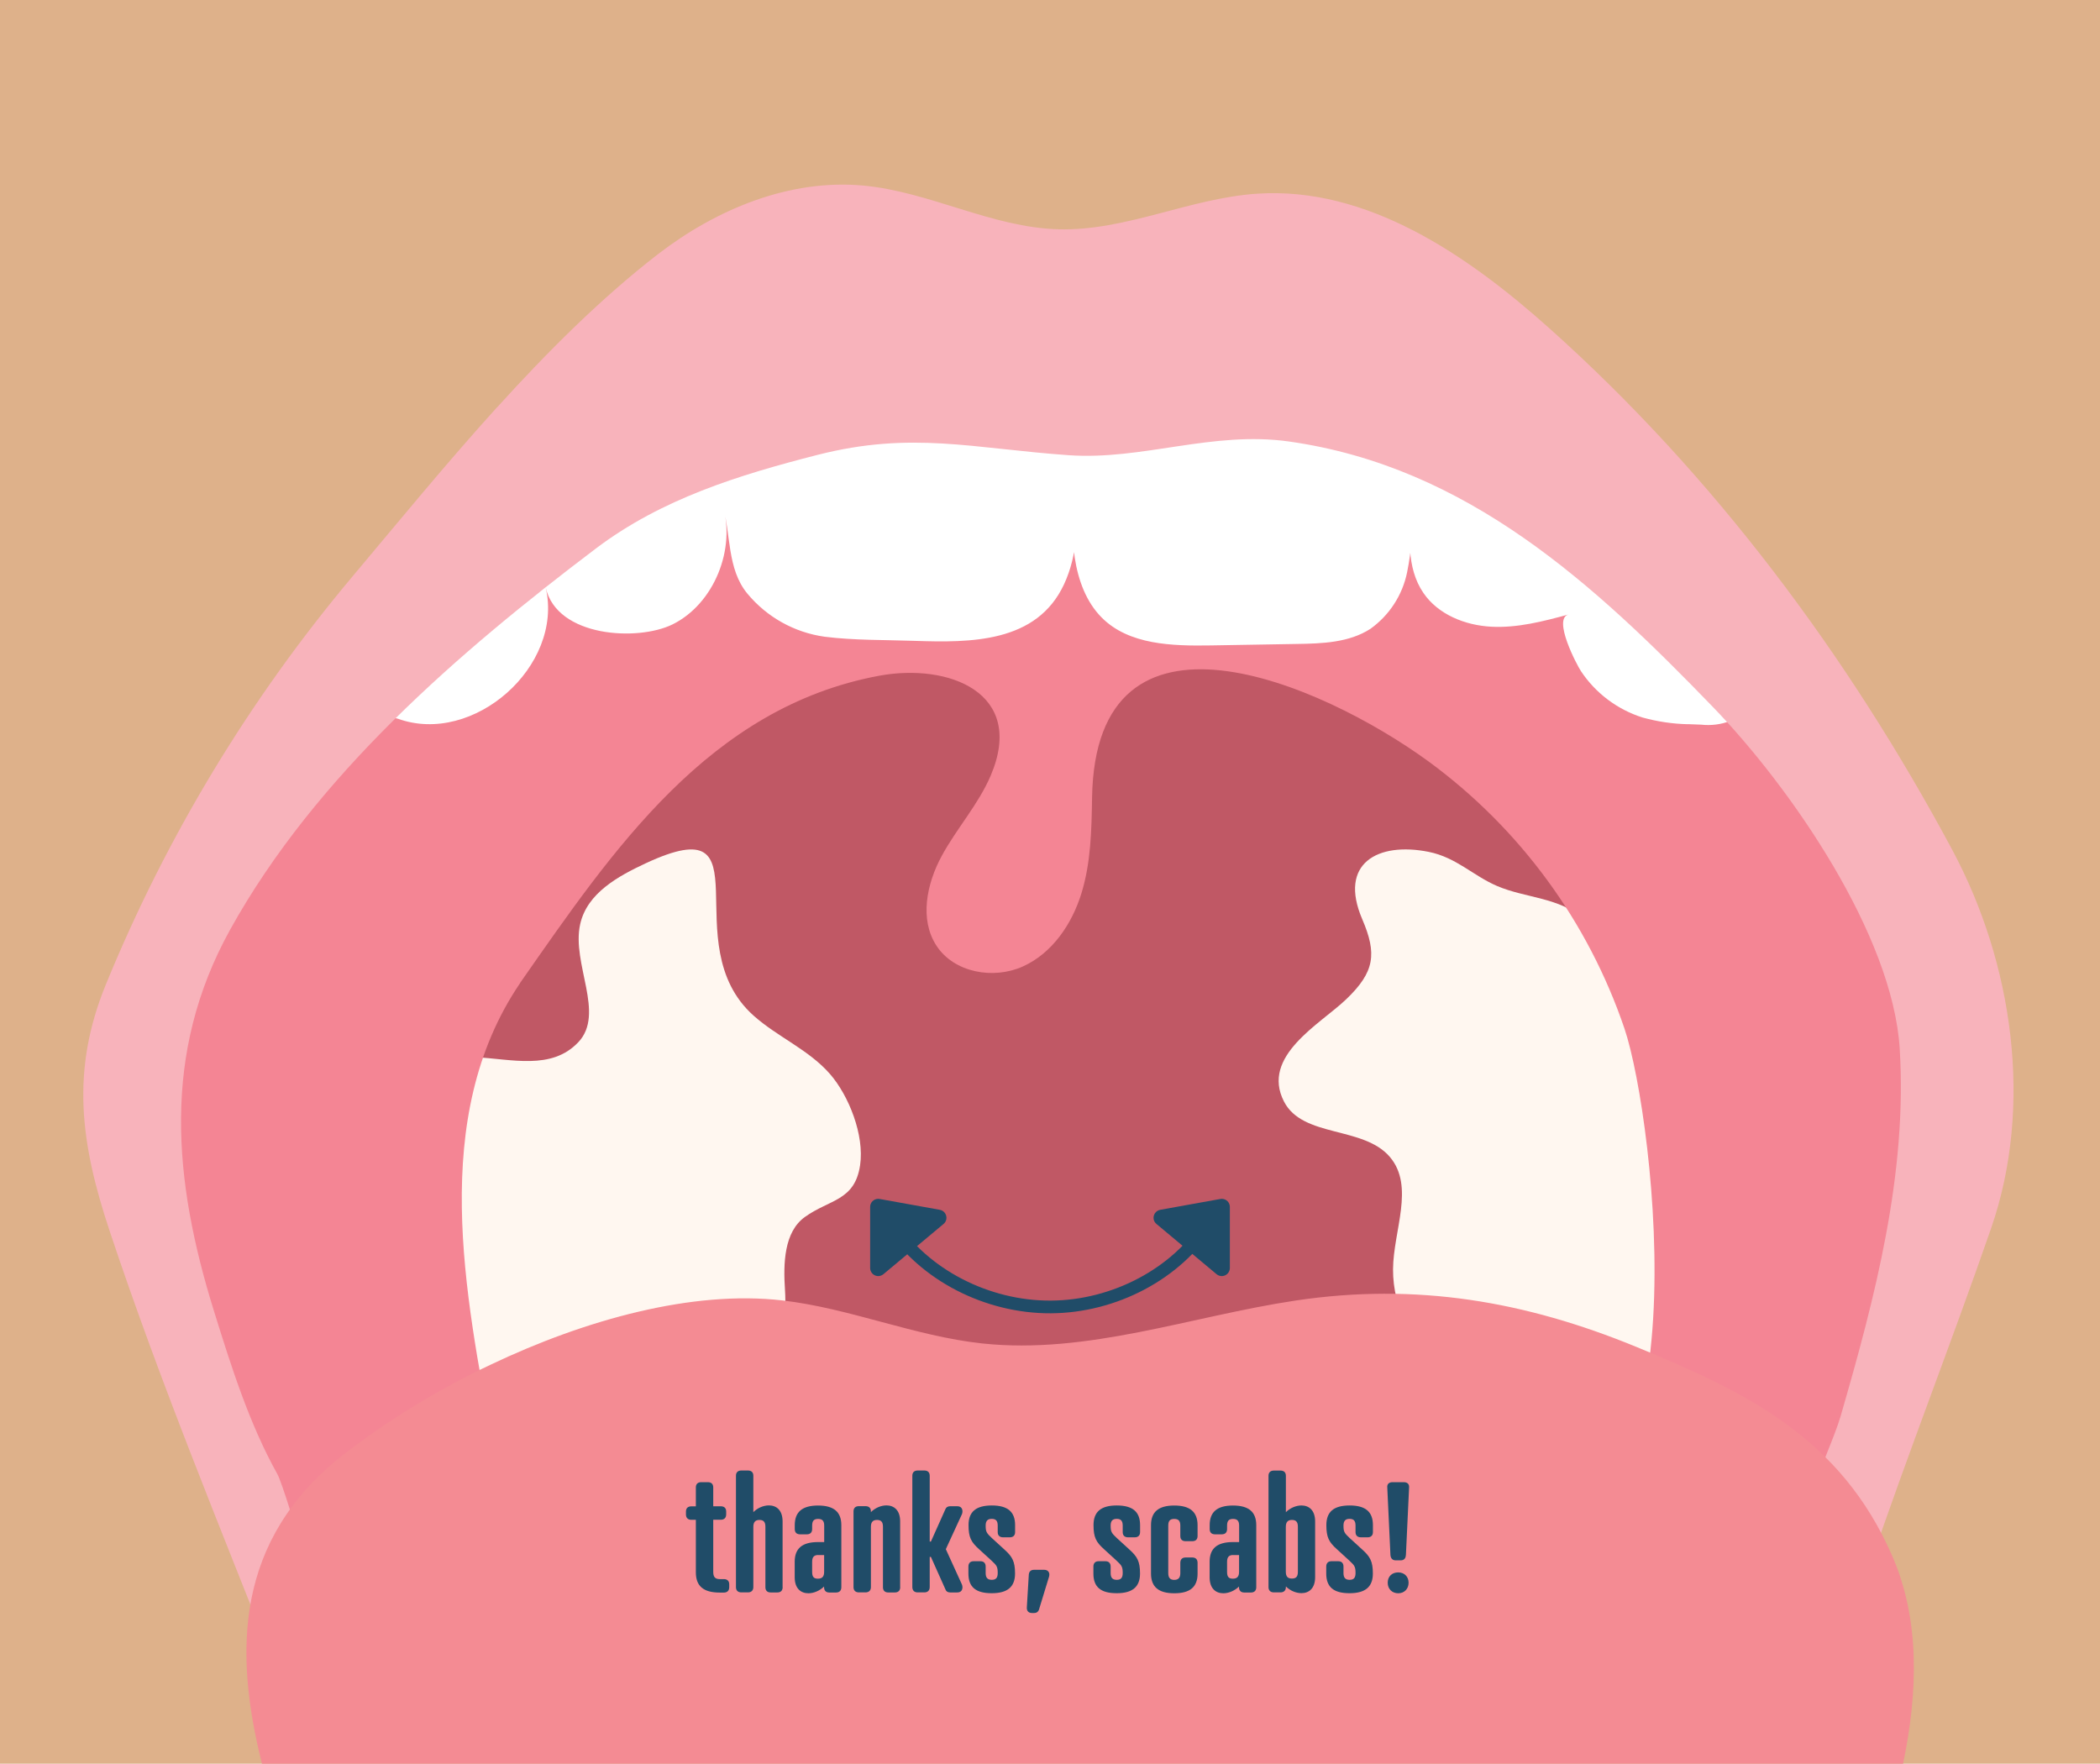 <?xml version="1.0" encoding="UTF-8"?><svg id="Layer_2" xmlns="http://www.w3.org/2000/svg" viewBox="0 0 331 278"><g id="Layer_1-2"><rect id="Rectangle_378" width="331" height="278" fill="#deb18a"/><rect width="331" height="278" fill="none"/><path id="Path_3684" d="M165.1,257.91c15.68,.22,31.33-1.43,46.61-4.92,14.71-3.41,29.08-9.73,39.87-20.29,16.46-16.12,22.77-41.17,18.2-63.76s-19.18-42.49-38.04-55.73c-18.24-12.81-42.3-22.1-64.83-22.1-21.92,0-46.31,8.77-64.35,20.98-19.08,12.91-34.05,32.55-39.01,55.05s.91,47.66,17.09,64.06c10.6,10.75,24.86,17.32,39.51,20.98,14.72,3.64,29.8,5.56,44.96,5.72Zm2.01-166.71v1.65c-.26-.79-.28-1.37,0-1.65h0Z" fill="#c05865"/><path id="Path_12938" d="M91.14,164.29c4.31-4.56-1.09-12.36,.31-18.63,1.09-4.89,5.98-7.56,10.35-9.6,19.57-9.11,4.22,12.68,17,24.04,3.79,3.37,8.65,5.33,12.01,9.17,2.97,3.4,5.46,9.64,4.76,14.38-.84,5.66-4.81,5.36-8.72,8.18-3.28,2.37-3.4,7.33-3.12,11.5,.57,8.51-3.17,15.98-10.6,19.91-4.57,2.42-9.89,2.56-14.99,2.4-8.76-.27-18.1-1.55-24.76-7.55-8.64-7.78-13.08-28.16-11.07-39.88,3.64-21.2,20.42-5.02,28.83-13.93Z" fill="#fff7f0"/><path id="Path_12939" d="M202.39,173.64c2.96,5.73,12.54,3.81,16.7,8.74,3.92,4.65,.52,11.6,.48,17.68-.08,12.52,13.13,24.74,24.43,27.62,5.29,1.35,11.3,.9,15.63-2.42,5.26-4.03,6.92-11.16,7.53-17.75,1.62-17.58-1.58-35.27-9.27-51.17-2.04-4.2-4.45-8.33-7.99-11.36-4.25-3.63-9.37-3.38-13.93-5.33-3.8-1.63-6.42-4.5-10.78-5.38-8.02-1.61-14.25,1.8-10.48,10.6,2.34,5.45,2,8.32-2.55,12.66-4.08,3.9-13.48,8.93-9.77,16.11Z" fill="#fff7f0"/><path id="Path_3687" d="M89.93,252.91c.32,0,.65,.02,.97,.03,3.88,.22,7.84,0,11.72,0h121.95c10.73,0,19.42,.62,29.13,3.07,8.43,2.13,15.8,2.1,23.22-3.35,7.59-5.58,12.29-14.2,16.31-22.72,8.6-18.21,15.37-38.01,13.85-58.09-.95-12.62-5.16-24.8-10.44-36.3-13.68-29.75-35.34-56.29-63.54-72.94s-63.11-22.75-94.55-13.61c-32.9,9.56-59.11,34.19-81.9,59.78-14.94,16.77-29.56,35.55-32.52,57.81-2.97,22.39,6.34,44.37,15.45,65.04,3.79,8.59,8.24,17.88,16.76,21.81,1.7,.77,3.49,1.31,5.33,1.63,9.34,1.7,19.6-2.32,28.26-2.16Zm-7.96-97.97l.21-.3c14.41-20.63,29.6-43.15,56.39-48.13,10.9-2.02,23.15,2.63,17.6,15.7-1.94,4.57-5.37,8.34-7.74,12.71s-3.54,9.99-.82,14.15c2.78,4.25,8.97,5.35,13.6,3.27s7.74-6.67,9.24-11.52,1.6-10,1.68-15.07c.52-33.51,36.06-18.11,53.04-5.73,14.38,10.54,25.16,25.25,30.89,42.14,4.82,14.33,12.71,82.05-16.51,75.91-10.65-2.24-15.02-11.5-26.24-10.24-12.65,1.41-25.17,1.18-37.86,1.18h-.52c-16.21,.06-32.41,.09-48.62,.4-6.66,.12-13.35-.45-19.49,2.09-4.77,1.97-7.82,6.24-13.33,7.44-4.87,1.06-10.6-.2-13.4-4.32-1.46-2.15-1.96-4.78-2.44-7.34-4.31-23.26-10.08-51.11,4.33-72.33h0Z" fill="#f48594"/><path id="Path_3688" d="M266.06,114.15c-2.41-.05-4.81-.41-7.14-1.05-3.97-1.25-7.4-3.82-9.71-7.28-.67-1-4.5-8.27-2-8.96-3.98,1.08-8.05,2.14-12.17,1.92s-8.37-1.92-10.69-5.33c-2.71-3.97-2.29-9.21-1.76-13.99,.18,3.61-.09,7.23-.81,10.78-.74,3.58-2.8,6.74-5.77,8.87-3.37,2.19-7.63,2.33-11.65,2.39l-13.49,.23c-6.1,.1-12.94-.07-17.24-4.41-4.81-4.86-5.06-13.47-4.22-20.25,.6,5.07,.46,10.39-1.69,15.01-4.3,9.26-14.7,9.23-23.6,8.93-4.59-.16-9.61-.07-14.14-.65-4.76-.66-9.09-3.08-12.16-6.77-3.28-3.93-2.59-9.5-3.96-14.15,2.2,7.05-1.31,15.75-7.86,18.98-5.47,2.69-18.18,2.03-19.98-5.78,2.85,12.35-11.4,24.96-23.32,20.64-1.14-.31-2.33-.44-3.51-.37-.23-7.25,4.92-13.49,10.18-18.49,24.84-23.59,58.95-36.52,93.18-37.69s68.42,9.02,97.75,26.7c4.33,2.61,8.62,5.44,11.85,9.32,4.05,4.88,5.71,10.99,3.69,16.99-.49,1.67-1.63,3.08-3.16,3.91-1.45,.55-3,.74-4.54,.57-.69-.03-1.4-.05-2.1-.08Z" fill="#fff"/><path id="Path_3689" d="M78.33,64.23c8-8.83,16.46-17.27,25.33-24.13,9.24-7.13,20.8-11.93,32.42-10.85,10.49,.98,20.22,6.6,30.75,6.89,10.62,.29,20.69-4.9,31.3-5.61,17.36-1.16,33.16,9.65,46.13,21.26,25.92,23.19,47.02,51.5,63.45,82.16,9.59,17.88,12.81,40.36,6.13,59.64-6.18,17.83-13.09,35.43-19.19,53.34-2.01,5.89-9.53,12.37-12.5,4.16-2-5.53,6.29-22.08,7.95-27.82,5.45-18.79,10.55-38.23,9.33-57.98-1.11-17.92-17.15-41.13-29.36-53.77-18.77-19.43-38.77-37.95-66.89-41.93-12.09-1.71-23.06,2.97-34.72,2.16-15.11-1.06-24.74-3.84-39.61-.05-12.37,3.16-24.55,6.92-34.88,14.72-21.62,16.35-44.23,35.81-57.7,60.12-10.82,19.52-8.95,39.5-2.56,60.06,2.78,8.94,5.6,17.85,10.03,25.79,1.12,2.01,10.57,31.83,5.23,31.73l-5.08-.09c-9.19-23.26-18.77-46.45-26.63-70.07-4.58-13.77-6.12-25.18-.61-38.7,9.56-23.38,22.71-45.13,38.96-64.46,7.08-8.42,14.66-17.69,22.71-26.58Z" fill="#f8b3bb"/><path id="Path_3932" d="M190.5,192.79c-5.02,7.95-14.83,13.16-24.88,13.21s-19.95-5.07-25.12-12.97" fill="none" stroke="#204c68" stroke-linecap="round" stroke-linejoin="round" stroke-width="2"/><path id="Path_3933" d="M138.65,188.98l9.48,1.71c.69,.12,1.15,.79,1.03,1.48-.05,.29-.21,.56-.44,.75l-9.48,7.92c-.54,.45-1.34,.38-1.79-.16-.19-.23-.3-.52-.3-.82v-9.63c0-.7,.57-1.27,1.27-1.27,.08,0,.15,0,.23,.02Z" fill="#204c68"/><path id="Path_3934" d="M192.35,188.98l-9.48,1.71c-.69,.13-1.15,.79-1.03,1.48,.05,.29,.21,.56,.44,.75l9.48,7.92c.54,.45,1.34,.38,1.79-.16,.19-.23,.3-.52,.3-.82v-9.63c0-.7-.57-1.27-1.27-1.27-.08,0-.15,0-.23,.02Z" fill="#204c68"/><path d="M299.96,278c2.35-11.28,2.69-22.67-1.7-32.74-8.11-18.6-22.9-25.8-40.33-32.96-17.52-7.2-34.68-10.16-53.72-7.31-16.5,2.47-32.81,8.55-49.4,6.76-10.69-1.15-20.82-5.54-31.5-6.78-14.17-1.64-31.08,3.03-46.02,10.15-8.23,3.88-16.01,8.64-23.22,14.2-17.08,13.41-17.21,31.04-12.78,48.68H299.96Z" fill="#f48b93"/><path d="M109.68,237.42v-2.98c0-.53,.31-.82,.84-.82h1.06c.53,0,.84,.29,.84,.82v2.98h1.2c.53,0,.84,.29,.84,.82v.46c0,.53-.31,.84-.84,.84h-1.2v8.21c0,.77,.26,1.15,1.03,1.15h.65c.53,0,.84,.29,.84,.82v.46c0,.53-.31,.84-.84,.84h-.65c-2.59,0-3.77-1.03-3.77-3.19v-8.28h-.72c-.53,0-.84-.31-.84-.84v-.46c0-.53,.31-.82,.84-.82h.72Z" fill="#204c68"/><path d="M123.36,250.18c0,.5-.29,.82-.82,.82h-1.08c-.53,0-.82-.31-.82-.82v-9.55c0-.74-.29-1.06-.94-1.06s-.96,.34-.96,1.1v9.5c0,.5-.31,.82-.84,.82h-1.06c-.53,0-.84-.31-.84-.82v-17.57c0-.53,.31-.82,.84-.82h1.06c.53,0,.84,.29,.84,.82v5.74c.67-.67,1.61-1.06,2.45-1.06,1.18,0,2.16,.74,2.16,2.52v10.37Z" fill="#204c68"/><path d="M129.91,243.06v-2.59c0-.77-.31-1.06-.96-1.06s-.94,.29-.94,1.06v.55c0,.53-.31,.82-.84,.82h-1.06c-.53,0-.84-.29-.84-.82v-.62c0-2.09,1.18-3.1,3.67-3.1s3.67,1.01,3.67,3.1v9.79c0,.5-.29,.82-.82,.82h-1.08c-.53,0-.82-.31-.82-.82v-.12c-.7,.67-1.63,1.06-2.47,1.06-1.18,0-2.16-.74-2.16-2.52v-2.45c0-2.09,1.18-3.1,3.67-3.1h.96Zm-.96,2.04c-.62,0-.94,.31-.94,1.06v1.61c0,.77,.26,1.06,.91,1.06s.98-.31,.98-1.08v-2.64h-.96Z" fill="#204c68"/><path d="M141.89,250.18c0,.5-.29,.82-.82,.82h-1.08c-.53,0-.82-.31-.82-.82v-9.55c0-.74-.29-1.06-.94-1.06s-.96,.34-.96,1.1v9.5c0,.5-.31,.82-.84,.82h-1.06c-.53,0-.84-.31-.84-.82v-11.95c0-.53,.31-.82,.84-.82h1.06c.53,0,.84,.29,.84,.82v.12c.67-.67,1.61-1.06,2.45-1.06,1.18,0,2.16,.74,2.16,2.52v10.37Z" fill="#204c68"/><path d="M146.54,242.98h.19l2.3-5.14c.1-.24,.34-.43,.74-.43h1.13c.82,0,.91,.77,.72,1.25l-2.54,5.52,2.54,5.57c.19,.48,.1,1.25-.72,1.25h-1.13c-.41,0-.65-.19-.74-.46l-2.3-5.14h-.19v4.75c0,.53-.31,.84-.84,.84h-1.06c-.53,0-.84-.31-.84-.84v-17.55c0-.53,.31-.82,.84-.82h1.06c.53,0,.84,.29,.84,.82v10.37Z" fill="#204c68"/><path d="M156.31,251.12c-2.52,0-3.67-.98-3.67-3.1v-1.1c0-.53,.29-.84,.82-.84h1.08c.53,0,.82,.31,.82,.84v1.03c0,.74,.31,1.06,.96,1.06s.94-.31,.94-1.06c0-.98-.14-1.2-.98-1.97l-1.99-1.82c-1.22-1.1-1.63-1.85-1.63-3.77,0-2.09,1.15-3.1,3.67-3.1s3.67,1.01,3.67,3.1v1.1c0,.53-.31,.82-.84,.82h-1.06c-.53,0-.84-.29-.84-.82v-1.03c0-.77-.31-1.06-.94-1.06s-.96,.29-.96,1.06c0,.98,.14,1.18,.98,1.97l1.99,1.82c1.22,1.1,1.66,1.85,1.66,3.77,0,2.09-1.18,3.1-3.67,3.1Z" fill="#204c68"/><path d="M163.82,253.54c-.14,.5-.41,.7-.82,.7h-.36c-.5,0-.84-.31-.79-.91l.31-5.16c.05-.53,.38-.74,.84-.74h1.58c.65,0,.94,.48,.77,1.08l-1.54,5.04Z" fill="#204c68"/><path d="M176.01,251.12c-2.52,0-3.67-.98-3.67-3.1v-1.1c0-.53,.29-.84,.82-.84h1.08c.53,0,.82,.31,.82,.84v1.03c0,.74,.31,1.06,.96,1.06s.94-.31,.94-1.06c0-.98-.14-1.2-.98-1.97l-1.99-1.82c-1.22-1.1-1.63-1.85-1.63-3.77,0-2.09,1.15-3.1,3.67-3.1s3.67,1.01,3.67,3.1v1.1c0,.53-.31,.82-.84,.82h-1.06c-.53,0-.84-.29-.84-.82v-1.03c0-.77-.31-1.06-.94-1.06s-.96,.29-.96,1.06c0,.98,.14,1.18,.98,1.97l1.99,1.82c1.22,1.1,1.66,1.85,1.66,3.77,0,2.09-1.18,3.1-3.67,3.1Z" fill="#204c68"/><path d="M188.76,242.1c0,.53-.29,.82-.82,.82h-1.08c-.53,0-.82-.29-.82-.82v-1.63c0-.77-.31-1.06-.96-1.06s-.94,.29-.94,1.06v7.49c0,.74,.31,1.06,.94,1.06s.96-.31,.96-1.06v-1.63c0-.53,.29-.84,.82-.84h1.08c.53,0,.82,.31,.82,.84v1.7c0,2.11-1.18,3.1-3.67,3.1s-3.67-1.01-3.67-3.12v-7.61c0-2.09,1.18-3.1,3.67-3.1s3.67,1.01,3.67,3.1v1.71Z" fill="#204c68"/><path d="M195.31,243.06v-2.59c0-.77-.31-1.06-.96-1.06s-.94,.29-.94,1.06v.55c0,.53-.31,.82-.84,.82h-1.06c-.53,0-.84-.29-.84-.82v-.62c0-2.09,1.18-3.1,3.67-3.1s3.67,1.01,3.67,3.1v9.79c0,.5-.29,.82-.82,.82h-1.08c-.53,0-.82-.31-.82-.82v-.12c-.7,.67-1.63,1.06-2.47,1.06-1.18,0-2.16-.74-2.16-2.52v-2.45c0-2.09,1.18-3.1,3.67-3.1h.96Zm-.96,2.04c-.62,0-.94,.31-.94,1.06v1.61c0,.77,.26,1.06,.91,1.06s.98-.31,.98-1.08v-2.64h-.96Z" fill="#204c68"/><path d="M199.94,232.61c0-.53,.31-.82,.84-.82h1.06c.53,0,.84,.29,.84,.82v5.74c.67-.67,1.61-1.06,2.45-1.06,1.18,0,2.16,.74,2.16,2.52v8.78c0,1.78-.98,2.52-2.16,2.52-.84,0-1.78-.38-2.45-1.06v.12c0,.5-.31,.82-.84,.82h-1.06c-.53,0-.84-.31-.84-.82v-17.57Zm4.63,8.02c0-.74-.29-1.06-.94-1.06s-.96,.34-.96,1.1v7.06c0,.77,.31,1.08,.96,1.08s.94-.29,.94-1.06v-7.13Z" fill="#204c68"/><path d="M212.71,251.12c-2.52,0-3.67-.98-3.67-3.1v-1.1c0-.53,.29-.84,.82-.84h1.08c.53,0,.82,.31,.82,.84v1.03c0,.74,.31,1.06,.96,1.06s.94-.31,.94-1.06c0-.98-.14-1.2-.98-1.97l-1.99-1.82c-1.22-1.1-1.63-1.85-1.63-3.77,0-2.09,1.15-3.1,3.67-3.1s3.67,1.01,3.67,3.1v1.1c0,.53-.31,.82-.84,.82h-1.06c-.53,0-.84-.29-.84-.82v-1.03c0-.77-.31-1.06-.94-1.06s-.96,.29-.96,1.06c0,.98,.14,1.18,.98,1.97l1.99,1.82c1.22,1.1,1.66,1.85,1.66,3.77,0,2.09-1.18,3.1-3.67,3.1Z" fill="#204c68"/><path d="M221.59,245.1c-.02,.53-.29,.84-.82,.84h-.77c-.53,0-.79-.31-.84-.84l-.5-10.66c-.05-.53,.29-.82,.82-.82h1.8c.53,0,.86,.29,.82,.82l-.5,10.66Zm-1.2,2.74c.96,0,1.63,.67,1.63,1.63s-.67,1.66-1.63,1.66-1.66-.67-1.66-1.66,.67-1.63,1.66-1.63Z" fill="#204c68"/></g></svg>